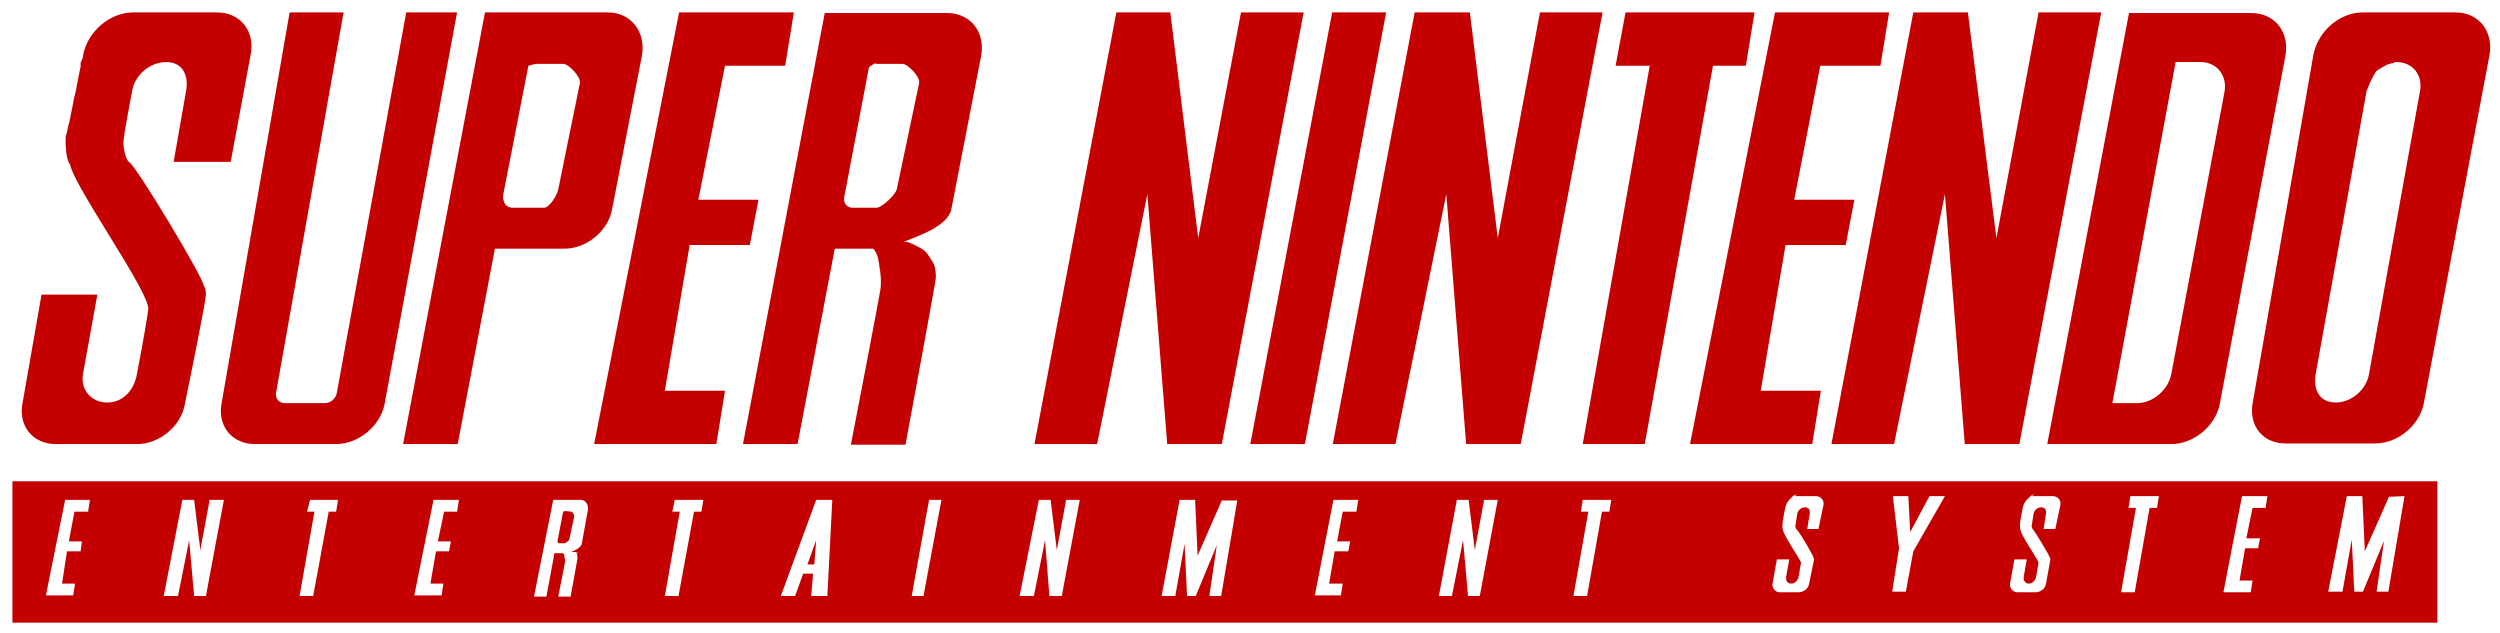 <svg enable-background="new 0 0 403.1 102.1" viewBox="0 0 403.1 102.1" xmlns="http://www.w3.org/2000/svg"><path d="m21.5 2c-3.8 0-7.4 3.1-8.1 6.9v.1.1.1l-.1.1v.1.1l-.1.1v.1l-.1.1v.2l-.1.1v.2.3.2l-.1.4-.1.5-.1.5-.1.5-.1.5-.1.5-.1.6-.1.5-.3 1.2-.1.6-.1.5-.1.5-.1.5-.1.5-.1.5-.1.5-.2.7-.1.5v.2l-.1.1v.2.1l-.1.2v.1.1l-.1.1v.1.1c-.1 1.7.2 4 .7 4.4.7 3.7 13 20.8 12.6 23.4-.3 2.6-1.8 10.3-1.8 10.3-.4 2.6-2.2 4.7-4.8 4.7s-4.4-2.1-3.9-4.7l2.3-12.7h-9l-3.1 17.7c-.6 3.6 1.8 6.4 5.4 6.4h13.1c3.6 0 7.1-2.9 7.7-6.4 0 0 3.4-16.5 3.4-17.7s-.3-1.3-.3-1.3c0-1.3-10.9-19.4-12.1-20.1-.5-.3-.9-2.1-.9-3.1 0-1.1 1.4-8.3 1.4-8.3.4-2.6 2.9-4.7 5.5-4.7s3.7 2.1 3.2 4.7l-2 11.4h9.2l3.2-17.2c.8-3.8-1.6-6.9-5.4-6.9zm25.2 0-11 63.2c-.6 3.6 1.8 6.4 5.4 6.4h13.1c3.6 0 7.1-2.9 7.8-6.4l11.7-63.2h-8.2l-11.2 61.4c-.2.9-1 1.6-1.9 1.6h-6.5c-.9 0-1.5-.7-1.4-1.6l10.9-61.4zm31.5 0-13.2 69.6h8.8l6-31.5h11.2c3.6 0 7.1-2.9 7.7-6.4l4.8-24.7c.7-3.9-1.8-7-5.5-7h-11zm31.3 0-13.7 69.6h19.7l1.4-8.6h-9.7l4-23.5h9.7l1.4-7.3h-9.7l4.3-21.6h9.7l1.4-8.6h-18.5zm23.5 0-13.2 69.6h8.8l6-31.5h6.2c.8.8.9 2.2 1 2.9.2 1 .3 2.3.2 3.4-.1 1-4.8 25.3-4.8 25.3h8.8s4.9-26.4 4.9-26.9c0-.4 0-1.8-.5-2.5-.3-.5-.9-1.6-1.5-2-1.2-.8-2.6-1.3-2.6-1.3h-.6c2.5-1 7.2-2.6 7.7-5.3l4.8-24.7c.7-3.8-1.7-6.9-5.5-6.9h-19.7zm47 0-13.2 69.6h10.1l8.1-40.3 3.2 40.3h8.8l13.2-69.6h-10.1l-6.9 36.4-4.5-36.4zm34.8 0-13.2 69.6h8.8l13.1-69.6zm13.3 0-13.2 69.6h10.1l8.2-40.3 3.2 40.3h8.8l13.2-69.6h-10.1l-6.8 36.4-4.5-36.4zm34 0-1.6 8.6h5.5l-10.8 61h10l11-61h5.3l1.4-8.6h-20.8zm24.1 0-13.7 69.6h19.7l1.4-8.6h-9.7l4-23.5h9.7l1.4-7.3h-9.7l4.2-21.6h9.7l1.4-8.6h-18.4zm22.3 0-13.2 69.6h10.1l8.2-40.3 3.2 40.3h8.8l13.2-69.6h-10.1l-6.8 36.4-4.6-36.4zm34.8 0-13.2 69.6h20c3.6 0 7.1-2.9 7.8-6.4l10.6-56.2c.7-3.8-1.7-6.9-5.5-6.9h-19.7zm37.7 0c-3.8 0-7.3 3.1-8 6.9l-9.8 56.2c-.6 3.6 1.7 6.4 5.3 6.4h14.5c3.6 0 7.1-2.9 7.8-6.4l10.6-56.2c.7-3.8-1.7-6.9-5.5-6.9h-14.9zm-30.2 8h4c2.6 0 4.3 2.1 3.9 4.7l-8.6 45.6c-.5 2.6-3 4.7-5.5 4.7h-4zm35.3 0h.3c2.6 0 4.3 2.1 3.8 4.7l-8.2 45.5c-.4 2.6-2.8 4.7-5.4 4.7s-3.7-2.1-3.2-4.7l8.2-45.6.1-.2.1-.2.1-.3.1-.2.1-.3.1-.2.1-.2.1-.2.1-.2.1-.2.1-.2.1-.2.1-.1.1-.2.1-.2.2-.1.1-.1.1-.1.2-.1.2-.1.1-.1.2-.1.2-.1.2-.1.1-.1.3-.1.2-.1h.2l.2-.1h.3zm-299.5.3h4.2c.9 0 2.9 2.1 2.7 3.1l-3.5 17.2c-.2.9-1.4 2.9-2.3 2.9h-5.1-.1-.1l-.1-.1h-.1-.1-.1-.1v-.1h.1-.1l-.1-.1h-.1l-.1-.1-.1-.1h-.1v-.1l.1.1v-.1l-.1-.1-.1-.1v-.1-.1l-.1-.1v-.1-.1l-.1-.1v-.1c0-.1 0-.3 0-.4l4.1-21c.5-.1.9-.3 1.4-.3zm54.6 0h.1.1.1 4c.9 0 2.9 2.1 2.7 3.1l-3.6 17.1c-.2.9-2.4 3-3.3 3h-3.8c-.8 0-1.3-.5-1.4-1.2 0-.1 0-.3 0-.4l4-21 .1-.1.1-.1.1-.1h.1l.1-.1.1-.1h.1l.1-.1h.1l.1-.1h.1zm-139.2 67.3v22.8h391v-22.8zm287.4 2.4h.1.1.1.1 3c.8 0 1.4.7 1.2 1.5l-.8 3.8h-1.8l.4-2.5c.1-.6-.2-1-.8-1s-1.1.5-1.2 1l-.3 1.9c-.1.1.1.6.2.7.3.1 2.7 4.2 2.7 4.5.1.1.1.2.1.3-.1.5-.8 3.9-.8 3.9-.1.8-.9 1.4-1.7 1.4h-3c-.8 0-1.3-.7-1.2-1.4l.7-3.9h2l-.5 2.8c-.1.6.2 1.1.8 1.1s1.1-.5 1.2-1.1l.4-2.3c-.4-.9-2.8-4.4-2.9-5.2-.1-.1-.1-.6-.1-1s.5-2.9.5-2.9h.1v-.1-.1-.1l.1-.1v-.1l.1-.1.1-.1v-.1l.1-.1.1-.1v-.1h.1l.1-.1.1-.1.1-.1v-.1h.1l.1-.1.1-.1h.1l.1-.1h.1l.1-.1h.1zm15.8 0h2.5l.3 5.8 3.1-5.8h2.5l-5.1 8.9-1.2 6.5h-2.2l1.1-7zm22.4 0h.1.1.1.1 3c.8 0 1.4.7 1.2 1.5l-.8 3.8h-1.9l.4-2.5c.1-.6-.2-1-.8-1s-1.1.5-1.2 1l-.3 1.9c-.1.1.1.6.2.7.2.1 2.7 4.2 2.7 4.5.1.1.1.2.1.3-.1.5-.7 3.9-.7 3.9-.1.8-.9 1.4-1.7 1.4h-2.9c-.8 0-1.3-.7-1.2-1.4l.7-3.9h2l-.5 2.8c-.1.6.3 1.1.8 1.1.6 0 1.1-.5 1.2-1.1l.4-2.3c-.4-.9-2.8-4.4-2.9-5.2-.1-.1-.1-.6-.1-1s.5-2.9.5-2.9l.1-.1v-.1-.1l.1-.1v-.1l.1-.1.1-.1v-.1l.1-.1.1-.1v-.1h.1l.1-.1.1-.1.1-.1.1-.1.1-.1.1-.1h.1l.1-.1h.1l.1-.1h.1zm15.9 0h4.6l-.3 1.9h-1.2l-2.4 13.6h-2.2l2.4-13.6h-1.2zm18 0h4.1l-.3 1.9h-2.1l-1 4.9h2.2l-.3 1.6h-2.1l-.9 5.2h2.1l-.3 1.9h-4.4zm16.9 0h2.5l.4 8.9 3.9-8.8 2.5-.1-2.6 15.4h-1.9l1.2-8.2-3.4 8.2h-1.4l-.4-8.4-1.5 8.4h-2.3zm-367.9.6h4l-.3 1.9h-2.2l-.9 4.8h2.1l-.2 1.6h-2.2l-.8 5.2h2.1l-.3 1.9h-4.4zm18.9 0h1.9l1 8.1 1.5-8.1h2.3l-2.9 15.5h-1.9l-.8-9-1.8 9h-2.3zm20.6 0h4.5l-.3 1.9h-1.2l-2.5 13.6h-2.2l2.4-13.6h-1.2zm19.9 0h4.1l-.3 1.9h-2.1l-1 4.8h2.1l-.3 1.6h-2.1l-.9 5.2h2.1l-.3 1.9h-4.4zm19.3 0h4.4c.8 0 1.3.7 1.2 1.6l-1 5.5c-.1.6-1.2 1.1-1.7 1.3h.1.1.1.1.1.1.1l.1.1h.1.1.1v.1h.1-.3v.1c.1.2.1.7.1.8s-1.1 6.1-1.1 6.1h-2s1.1-5.4 1.1-5.6 0-.5-.1-.8c0-.2 0-.4-.2-.6h-1.4l-1.3 7h-2zm19.6 0h4.6l-.3 1.9h-1.2l-2.5 13.6h-2.2l2.4-13.6h-1.2zm22.8 0h2.6l-.8 15.5h-2.6l.3-3.6h-1.6l-1.3 3.6h-2.3zm18.2 0h2l-2.9 15.5h-1.9zm17.7 0h1.9l1 8.1 1.5-8.1h2.2l-2.9 15.5h-2l-.7-9-1.8 9h-2.3zm22.7 0h2.5l.4 9 3.9-8.9h2.5l-2.6 15.4h-1.9l1.2-8.2-3.4 8.2h-1.4l-.4-8.4-1.5 8.4h-2.2zm24.8 0h4l-.3 1.9h-2.2l-.9 4.8h2.1l-.3 1.6h-2.2l-.9 5.2h2.2l-.3 1.9h-4.2zm19.9 0h1.9l1 8.1 1.5-8.1h2.2l-2.9 15.5h-1.9l-.8-9-1.8 9h-2.1zm20.3 0h4.6l-.3 1.9h-1.2l-2.4 13.6h-2.2l2.4-13.6h-1.2zm-164.1 1.8c-.1 0-.2.1-.3.1l-.9 4.7v.1c0 .1.1.3.3.3h.8c.2 0 .7-.4.8-.6l.8-3.8c0-.2-.3-.7-.5-.7zm40.5 4.7-1.4 3.9h1.1z" fill="#c40000"/></svg>
